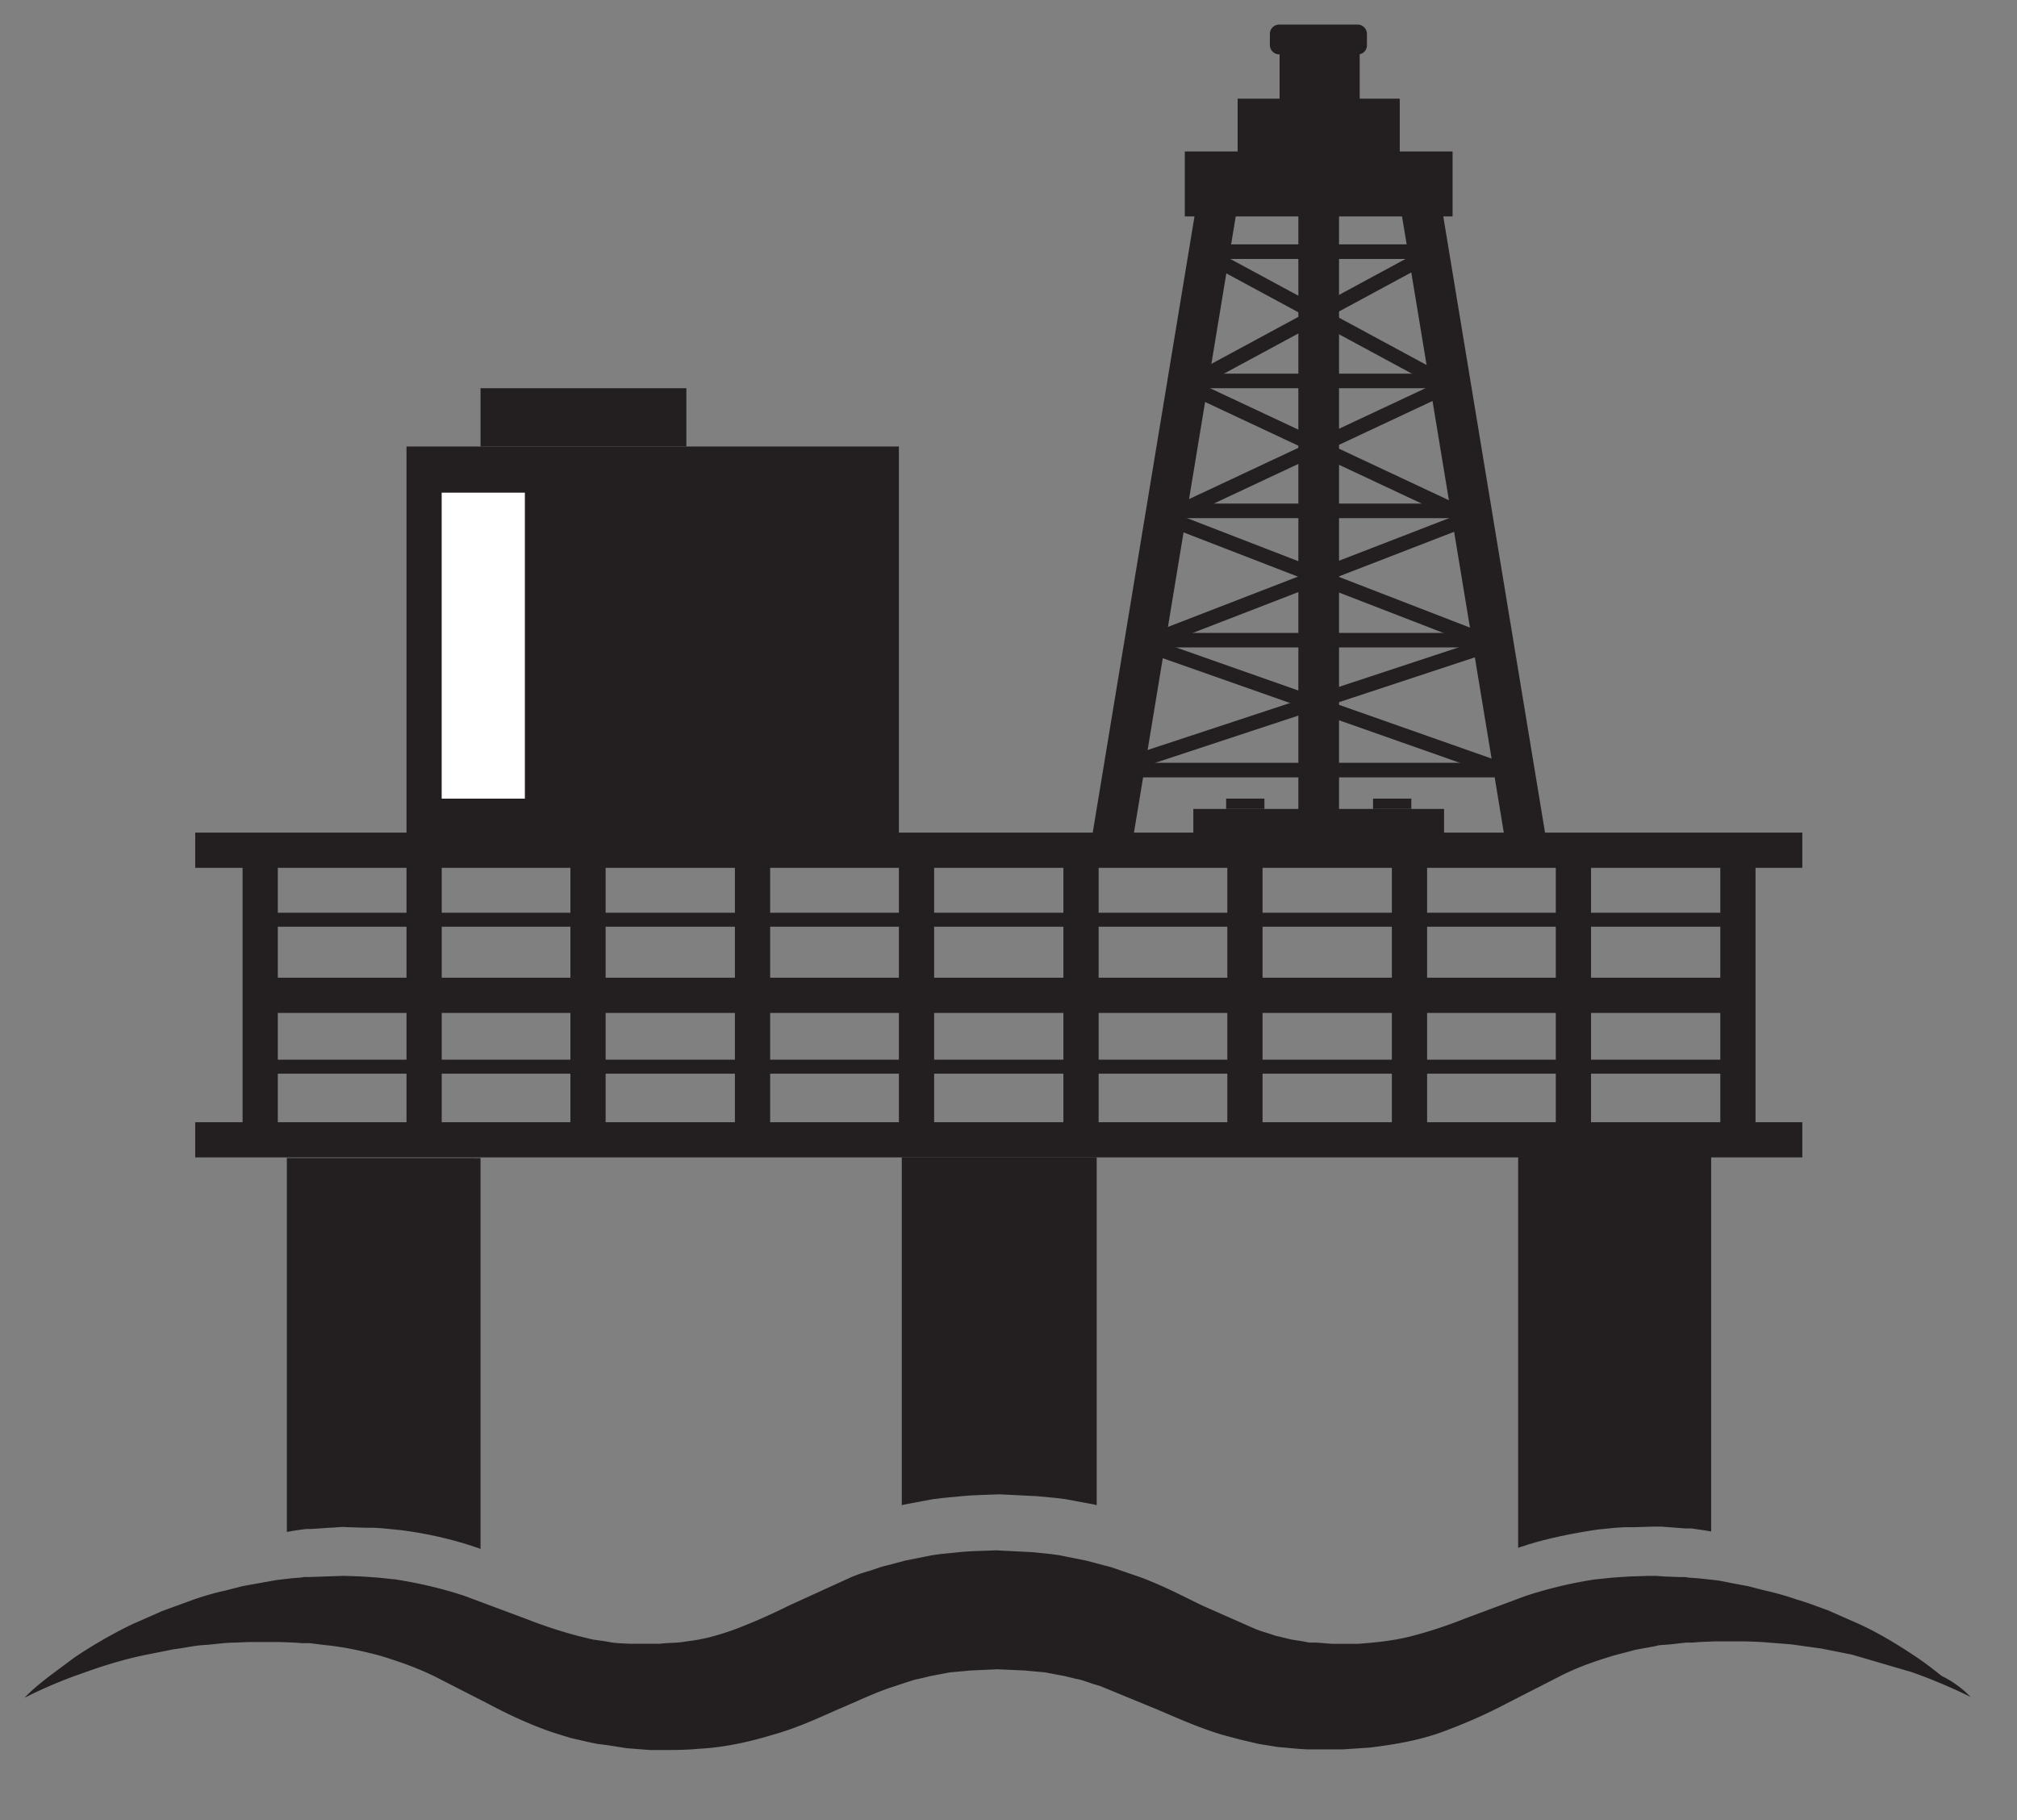 <svg xmlns="http://www.w3.org/2000/svg" xmlns:xlink="http://www.w3.org/1999/xlink" viewBox="0 0 41 37" fill="#fff" fill-rule="evenodd" stroke="#000" stroke-linecap="round" stroke-linejoin="round"><rect x="0" y="0" width="41" height="37" fill="#808080" stroke="none"/><use xlink:href="#A" x=".5" y=".5"/><symbol id="A" overflow="visible"><g fill="#231f20" fill-rule="nonzero" stroke="none"><path d="M3.468 16.426h32.668v.716H3.468zm1.32 2.95h30.088v.716H4.788zm-1.32 2.937h32.668v.716H3.468z"/><use xlink:href="#C"/><use xlink:href="#C" x="3.332"/><use xlink:href="#C" x="6.664"/><use xlink:href="#C" x="10.008"/><use xlink:href="#C" x="13.341"/><use xlink:href="#C" x="16.685"/><use xlink:href="#C" x="20.017"/><use xlink:href="#C" x="23.362"/><use xlink:href="#C" x="26.694"/><use xlink:href="#C" x="30.038"/><path d="M4.776 18.055h30.039v.284H4.776zm.358 2.987h30.039v.284H5.134zm13.131 8.972l.197-.037.197-.025.395-.037c.247-.025.506-.025.753-.037h0 .012 0 0l.753.037.395.037.197.025.197.037.395.074.037.012v-7.072h-3.962V30.1l.037-.012.395-.074zm-12.625.58l.086-.012h.037.074l.358-.025c.123 0 .234-.025.358-.012l.358.012h.185l.185.012.37.037c.494.062.987.173 1.444.321.062.025.123.037.173.062v-7.948H5.331v7.602l.136-.025.173-.025zm26.324.001l.37-.037.185-.012h.197l.383-.012h.173l.16.012.321.025h.025.012.037 0 .049l.086.012.173.025.148.025v-7.615H30.36v7.948c.062-.025.123-.037.185-.062.432-.136.926-.234 1.419-.309z"/><path d="M19.808 29.878h0 0 0zm-.012 0h0z"/><path d="M19.808 29.878h0zm19.758 4.123a11.21 11.21 0 0 0-1.197-.506l-1.222-.358-.617-.123-.617-.086-.617-.049-.309-.012h-.309-.309l-.309.012-.148.012h-.074-.037 0c-.025 0 .025 0 .012 0h-.012-.025l-.321.037-.16.012a.53.53 0 0 0-.148.025l-.272.049-.136.025-.136.037-.284.074c-.37.111-.728.234-1.074.407l-1.111.568c-.395.21-.839.407-1.308.58s-.975.259-1.481.321l-.37.025-.185.012h-.049-.025 0-.049-.012-.086-.321-.086-.037-.049l-.197-.012-.407-.037-.383-.062-.37-.086-.37-.099c-.494-.148-.926-.346-1.333-.518l-1.111-.457c-.086-.037-.173-.049-.259-.086-.086-.025-.173-.062-.259-.074l-.259-.062-.259-.049-.136-.025-.136-.012-.272-.025-.555-.025v-2.419h.012v2.419l-.555.025-.272.025-.136.012-.136.025-.259.049-.259.062c-.086.012-.173.049-.259.074l-.259.086c-.346.111-.703.284-1.111.457-.395.173-.839.383-1.333.518-.481.148-1 .259-1.506.284-.259.025-.506.025-.753.025h-.099-.012-.049 0-.025-.037l-.16-.012-.321-.025-.395-.062-.197-.025-.185-.037-.37-.086-.358-.111c-.469-.16-.913-.37-1.308-.58l-1.111-.568c-.358-.173-.716-.296-1.074-.407-.37-.099-.753-.185-1.148-.222l-.296-.037h-.025-.012.012 0-.037-.086l-.16-.012-.321-.012h-.296-.296l-.309.012c-.21 0-.407.037-.617.049s-.407.062-.617.086l-.617.123c-.407.086-.815.21-1.222.358a9.26 9.26 0 0 0-1.197.506c.148-.16.321-.296.494-.432l.531-.395c.37-.247.753-.469 1.16-.666l.617-.272.642-.234a5.64 5.64 0 0 1 .654-.185l.333-.086.346-.062.346-.062.321-.037.16-.012.086-.012h.037.062l.346-.012.346-.012.358.012.173.012.173.012.358.037c.469.074.95.185 1.395.333l1.259.469a9.42 9.42 0 0 0 1.098.358l.259.062.259.037.136.025.123.012.247.012h.321.16.037.025 0-.037.012.074c.185-.025.37-.012.543-.049.358-.037.691-.136 1.024-.259a12.28 12.28 0 0 0 1.061-.469l1.271-.58a3.07 3.07 0 0 1 .358-.123c.124-.037.234-.086.358-.111l.37-.099.37-.074.185-.037.185-.025.37-.037c.247-.025.494-.025.74-.037v2.419h-.012v-2.419l.74.037.37.037.185.025.185.037.37.074.37.099c.123.025.247.074.358.111l.358.123c.469.173.889.395 1.271.58l1.061.469c.086.037.173.062.247.086.086.025.173.062.247.074l.259.062.234.037.123.025h.025.037.086l.321.025h.086.012c-.012 0 .049 0-.037 0h0 .012.037.136.272c.358-.025.716-.062 1.061-.148a8.72 8.72 0 0 0 1.098-.358l1.259-.469a8.83 8.83 0 0 1 1.395-.333l.358-.037.173-.012.185-.012.37-.012h.173l.16.012.321.012h.062.037l.086.012.173.012.346.037c.111.012.222.037.346.062l.333.062.333.086a5.64 5.64 0 0 1 .654.185c.222.062.432.148.642.222l.617.272c.407.185.79.42 1.16.666.185.123.358.259.531.395a2.1 2.1 0 0 1 .592.432zM23.954 2.85l.816.135-2.284 13.832-.816-.135zm6.995 13.834l-.816.135-2.284-13.832.816-.135zM25.892 2.826h.827v14.02h-.827z"/><path d="M23.757 15.945h5.097v.901h-5.097zm-.173-13.366h5.443V3.9h-5.443z"/><path d="M24.658 1.506h3.295v1.321h-3.295z"/><path d="M25.51.296h1.629v1.456H25.51zm-1.543 4.172h4.677v.296h-4.677zm0 2.628h4.677v.296h-4.677z"/><path d="M24.118 4.553l4.495 2.429-.141.261-4.495-2.429z"/><path d="M28.621 4.804l-4.495 2.429-.141-.261 4.495-2.429zm-4.908 2.408l5.296 2.484-.126.268-5.296-2.484z"/><path d="M29.017 7.465l-5.296 2.484-.126-.268 5.296-2.484zm-5.77 2.42l6.238 2.414-.107.276-6.238-2.414z"/><path d="M29.397 10.18l-6.146 2.378-.107-.276 6.146-2.378zm-6.278 2.381l6.775 2.386-.098.279-6.775-2.386z"/><path d="M29.586 12.828l-6.891 2.274-.093-.281 6.891-2.274zm-6.298-3.091h6.023v.296h-6.023z"/><path d="M22.856 12.366h6.886v.296h-6.886zm-.641 2.641h8.182v.296h-8.182zM27.102.605h-1.604a.19.19 0 0 1-.185-.185V.185A.19.19 0 0 1 25.497 0h1.604a.19.19 0 0 1 .185.185V.42c0 .099-.074.185-.185.185zm-2.678 15.13h.778v.21h-.778zm2.986 0h.778v.21h-.778zM7.763 8.577h10.009v8.195H7.763z"/></g><path d="M8.478 9.515h1.691v6.22H8.478z" fill-rule="nonzero" stroke="none"/><path d="M9.268 7.392h4.184v1.185H9.268z" fill="#231f20" fill-rule="nonzero" stroke="none"/></symbol><defs ><path id="C" d="M4.431 16.772h.716v5.899h-.716z"/></defs></svg>